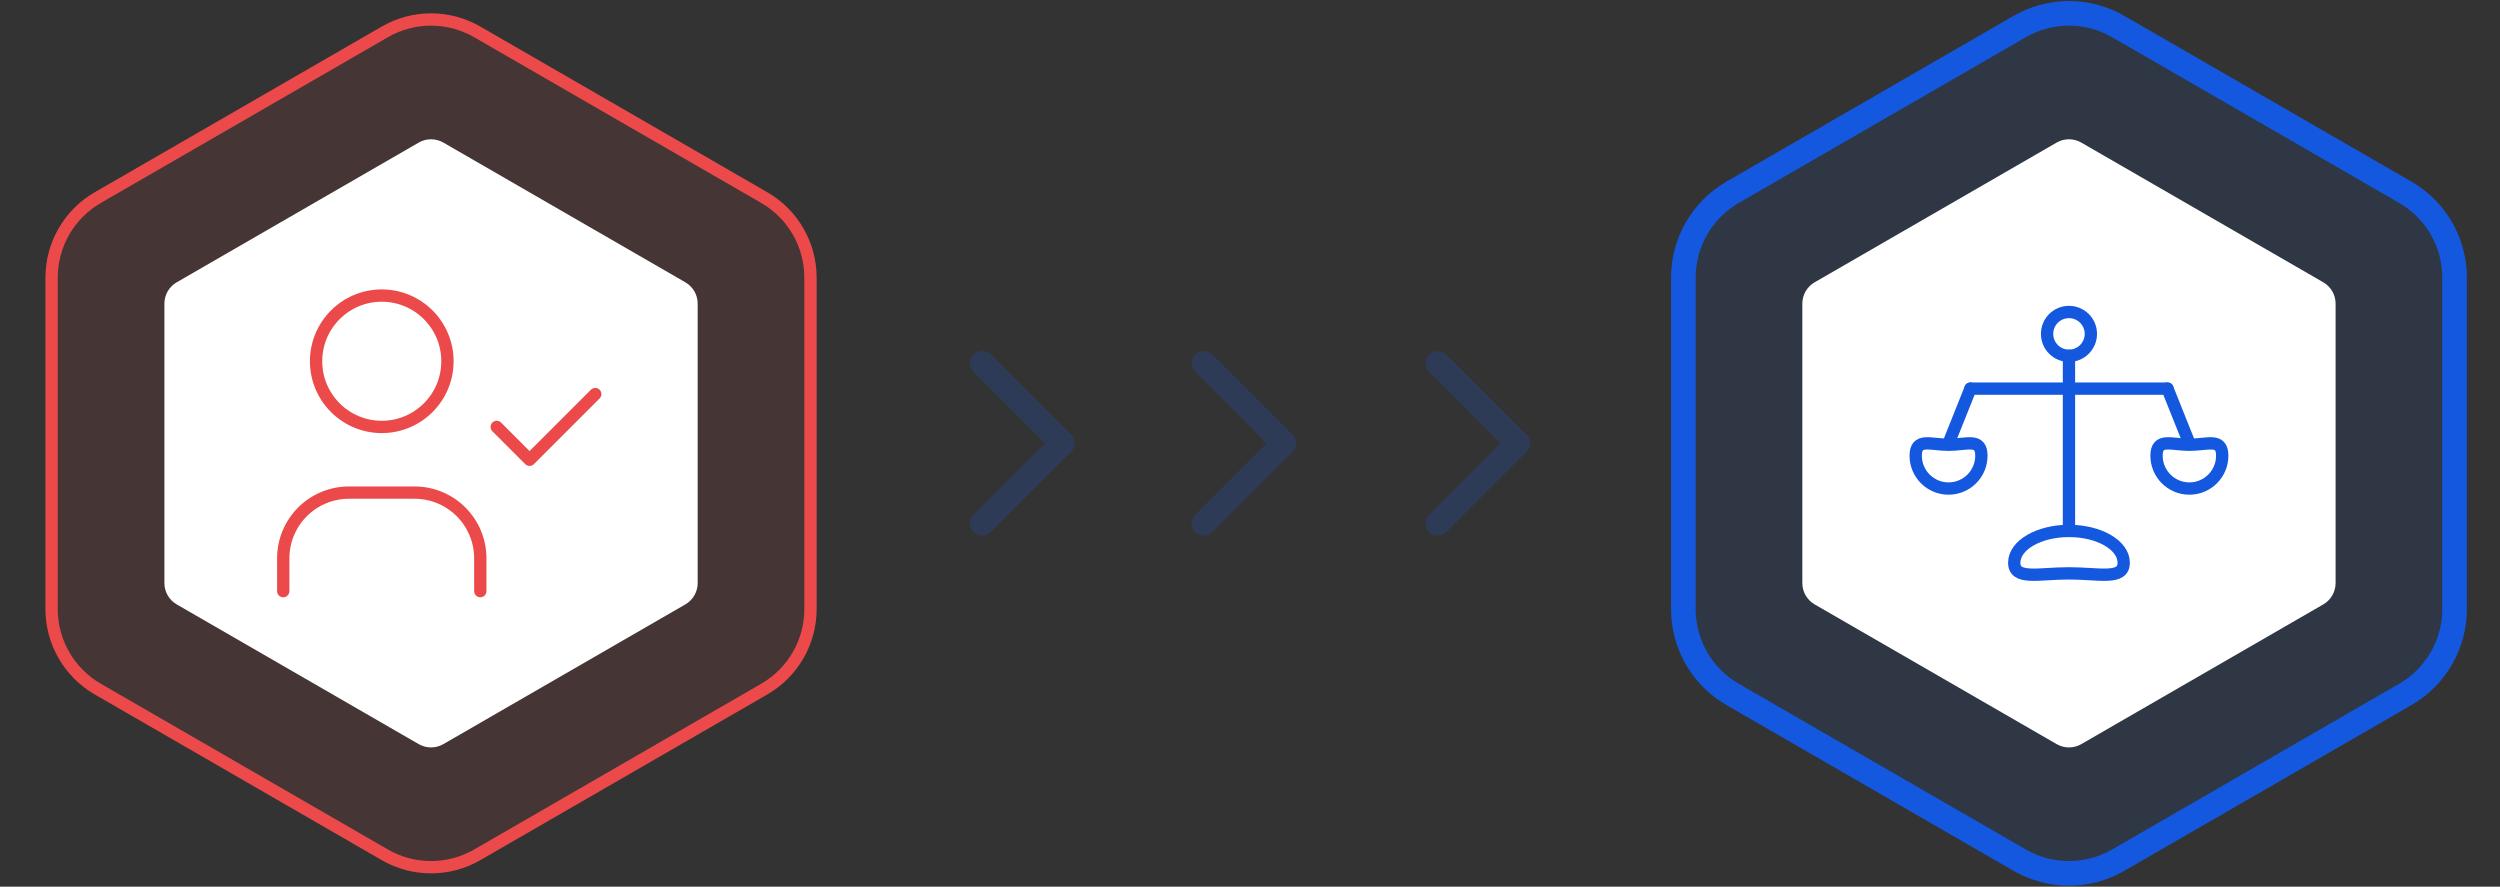 <svg width="203" height="72" viewBox="0 0 203 72" fill="none" xmlns="http://www.w3.org/2000/svg">
<rect x="0" y="0" width="203" height="72" fill="#333333" stroke="none"/>
<g opacity="0.2">
<path d="M79.75 42.5L86.25 36" stroke="#1358DF" stroke-width="2" stroke-linecap="round" stroke-linejoin="round"/>
<path d="M79.75 29.5L86.25 36" stroke="#1358DF" stroke-width="2" stroke-linecap="round" stroke-linejoin="round"/>
<path d="M97.75 42.5L104.25 36" stroke="#1358DF" stroke-width="2" stroke-linecap="round" stroke-linejoin="round"/>
<path d="M97.75 29.5L104.25 36" stroke="#1358DF" stroke-width="2" stroke-linecap="round" stroke-linejoin="round"/>
<path d="M116.75 42.5L123.25 36" stroke="#1358DF" stroke-width="2" stroke-linecap="round" stroke-linejoin="round"/>
<path d="M116.75 29.5L123.25 36" stroke="#1358DF" stroke-width="2" stroke-linecap="round" stroke-linejoin="round"/>
</g>
<path d="M172 2.155C169.525 0.726 166.475 0.726 164 2.155L140.689 15.613C138.214 17.042 136.689 19.683 136.689 22.541V49.459C136.689 52.317 138.214 54.958 140.689 56.387L164 69.845C166.475 71.274 169.525 71.274 172 69.845L195.311 56.387C197.786 54.958 199.311 52.317 199.311 49.459V22.541C199.311 19.683 197.786 17.042 195.311 15.613L172 2.155Z" fill="#1358DF" fill-opacity="0.1" stroke="#1358DF" stroke-width="2"/>
<path d="M38.75 2.588C36.429 1.248 33.571 1.248 31.25 2.588L7.939 16.046C5.619 17.386 4.189 19.862 4.189 22.541V49.459C4.189 52.138 5.619 54.614 7.939 55.954L31.25 69.412C33.571 70.752 36.429 70.752 38.75 69.412L62.061 55.954C64.381 54.614 65.811 52.138 65.811 49.459V22.541C65.811 19.862 64.381 17.386 62.061 16.046L38.75 2.588Z" fill="#EC4A4A" fill-opacity="0.1" stroke="#EC4A4A"/>
<path d="M167 11.577C167.619 11.22 168.381 11.22 169 11.577L188.651 22.923C189.269 23.28 189.651 23.94 189.651 24.655V47.345C189.651 48.06 189.269 48.72 188.651 49.077L169 60.423C168.381 60.78 167.619 60.78 167 60.423L147.349 49.077C146.731 48.72 146.349 48.06 146.349 47.345V24.655C146.349 23.94 146.731 23.28 147.349 22.923L167 11.577Z" fill="white"/>
<path d="M34 11.577C34.619 11.22 35.381 11.22 36 11.577L55.651 22.923C56.269 23.28 56.651 23.94 56.651 24.655V47.345C56.651 48.06 56.269 48.72 55.651 49.077L36 60.423C35.381 60.78 34.619 60.78 34 60.423L14.349 49.077C13.731 48.72 13.349 48.06 13.349 47.345V24.655C13.349 23.94 13.731 23.28 14.349 22.923L34 11.577Z" fill="white"/>
<path d="M168 28.889C168.982 28.889 169.778 28.093 169.778 27.111C169.778 26.129 168.982 25.334 168 25.334C167.019 25.334 166.223 26.129 166.223 27.111C166.223 28.093 167.019 28.889 168 28.889Z" stroke="#1358DF" stroke-linecap="round" stroke-linejoin="round"/>
<path d="M180.445 37.003C180.445 35.531 179.251 36.114 177.778 36.114C176.305 36.114 175.111 35.531 175.111 37.003C175.111 38.476 176.305 39.67 177.778 39.67C179.251 39.67 180.445 38.476 180.445 37.003Z" stroke="#1358DF" stroke-linecap="round" stroke-linejoin="round"/>
<path d="M163.556 45.695C163.556 47.122 165.546 46.556 168.001 46.556C170.455 46.556 172.445 47.122 172.445 45.695C172.445 44.268 170.455 43.111 168.001 43.111C165.546 43.111 163.556 44.268 163.556 45.695Z" stroke="#1358DF" stroke-linecap="round" stroke-linejoin="round"/>
<path d="M155.555 37.003C155.555 35.531 156.749 36.114 158.222 36.114C159.695 36.114 160.889 35.531 160.889 37.003C160.889 38.476 159.695 39.67 158.222 39.67C156.749 39.67 155.555 38.476 155.555 37.003Z" stroke="#1358DF" stroke-linecap="round" stroke-linejoin="round"/>
<path d="M160 31.556H176" stroke="#1358DF" stroke-linecap="round" stroke-linejoin="round"/>
<path d="M176 31.556L177.777 36" stroke="#1358DF" stroke-linecap="round" stroke-linejoin="round"/>
<path d="M160 31.556L158.223 36" stroke="#1358DF" stroke-linecap="round" stroke-linejoin="round"/>
<path d="M168 28.889L168 43.111" stroke="#1358DF" stroke-linecap="round" stroke-linejoin="round"/>
<path d="M30.999 34.667C33.945 34.667 36.333 32.279 36.333 29.333C36.333 26.388 33.945 24 30.999 24C28.054 24 25.666 26.388 25.666 29.333C25.666 32.279 28.054 34.667 30.999 34.667Z" stroke="#EC4A4A" stroke-linecap="round" stroke-linejoin="round"/>
<path d="M23 48V45.333C23 43.919 23.562 42.562 24.562 41.562C25.562 40.562 26.919 40 28.333 40H33.667C35.081 40 36.438 40.562 37.438 41.562C38.438 42.562 39 43.919 39 45.333V48" stroke="#EC4A4A" stroke-linecap="round" stroke-linejoin="round"/>
<path d="M40.334 34.667L43.001 37.333L48.334 32" stroke="#EC4A4A" stroke-linecap="round" stroke-linejoin="round"/>
</svg>
